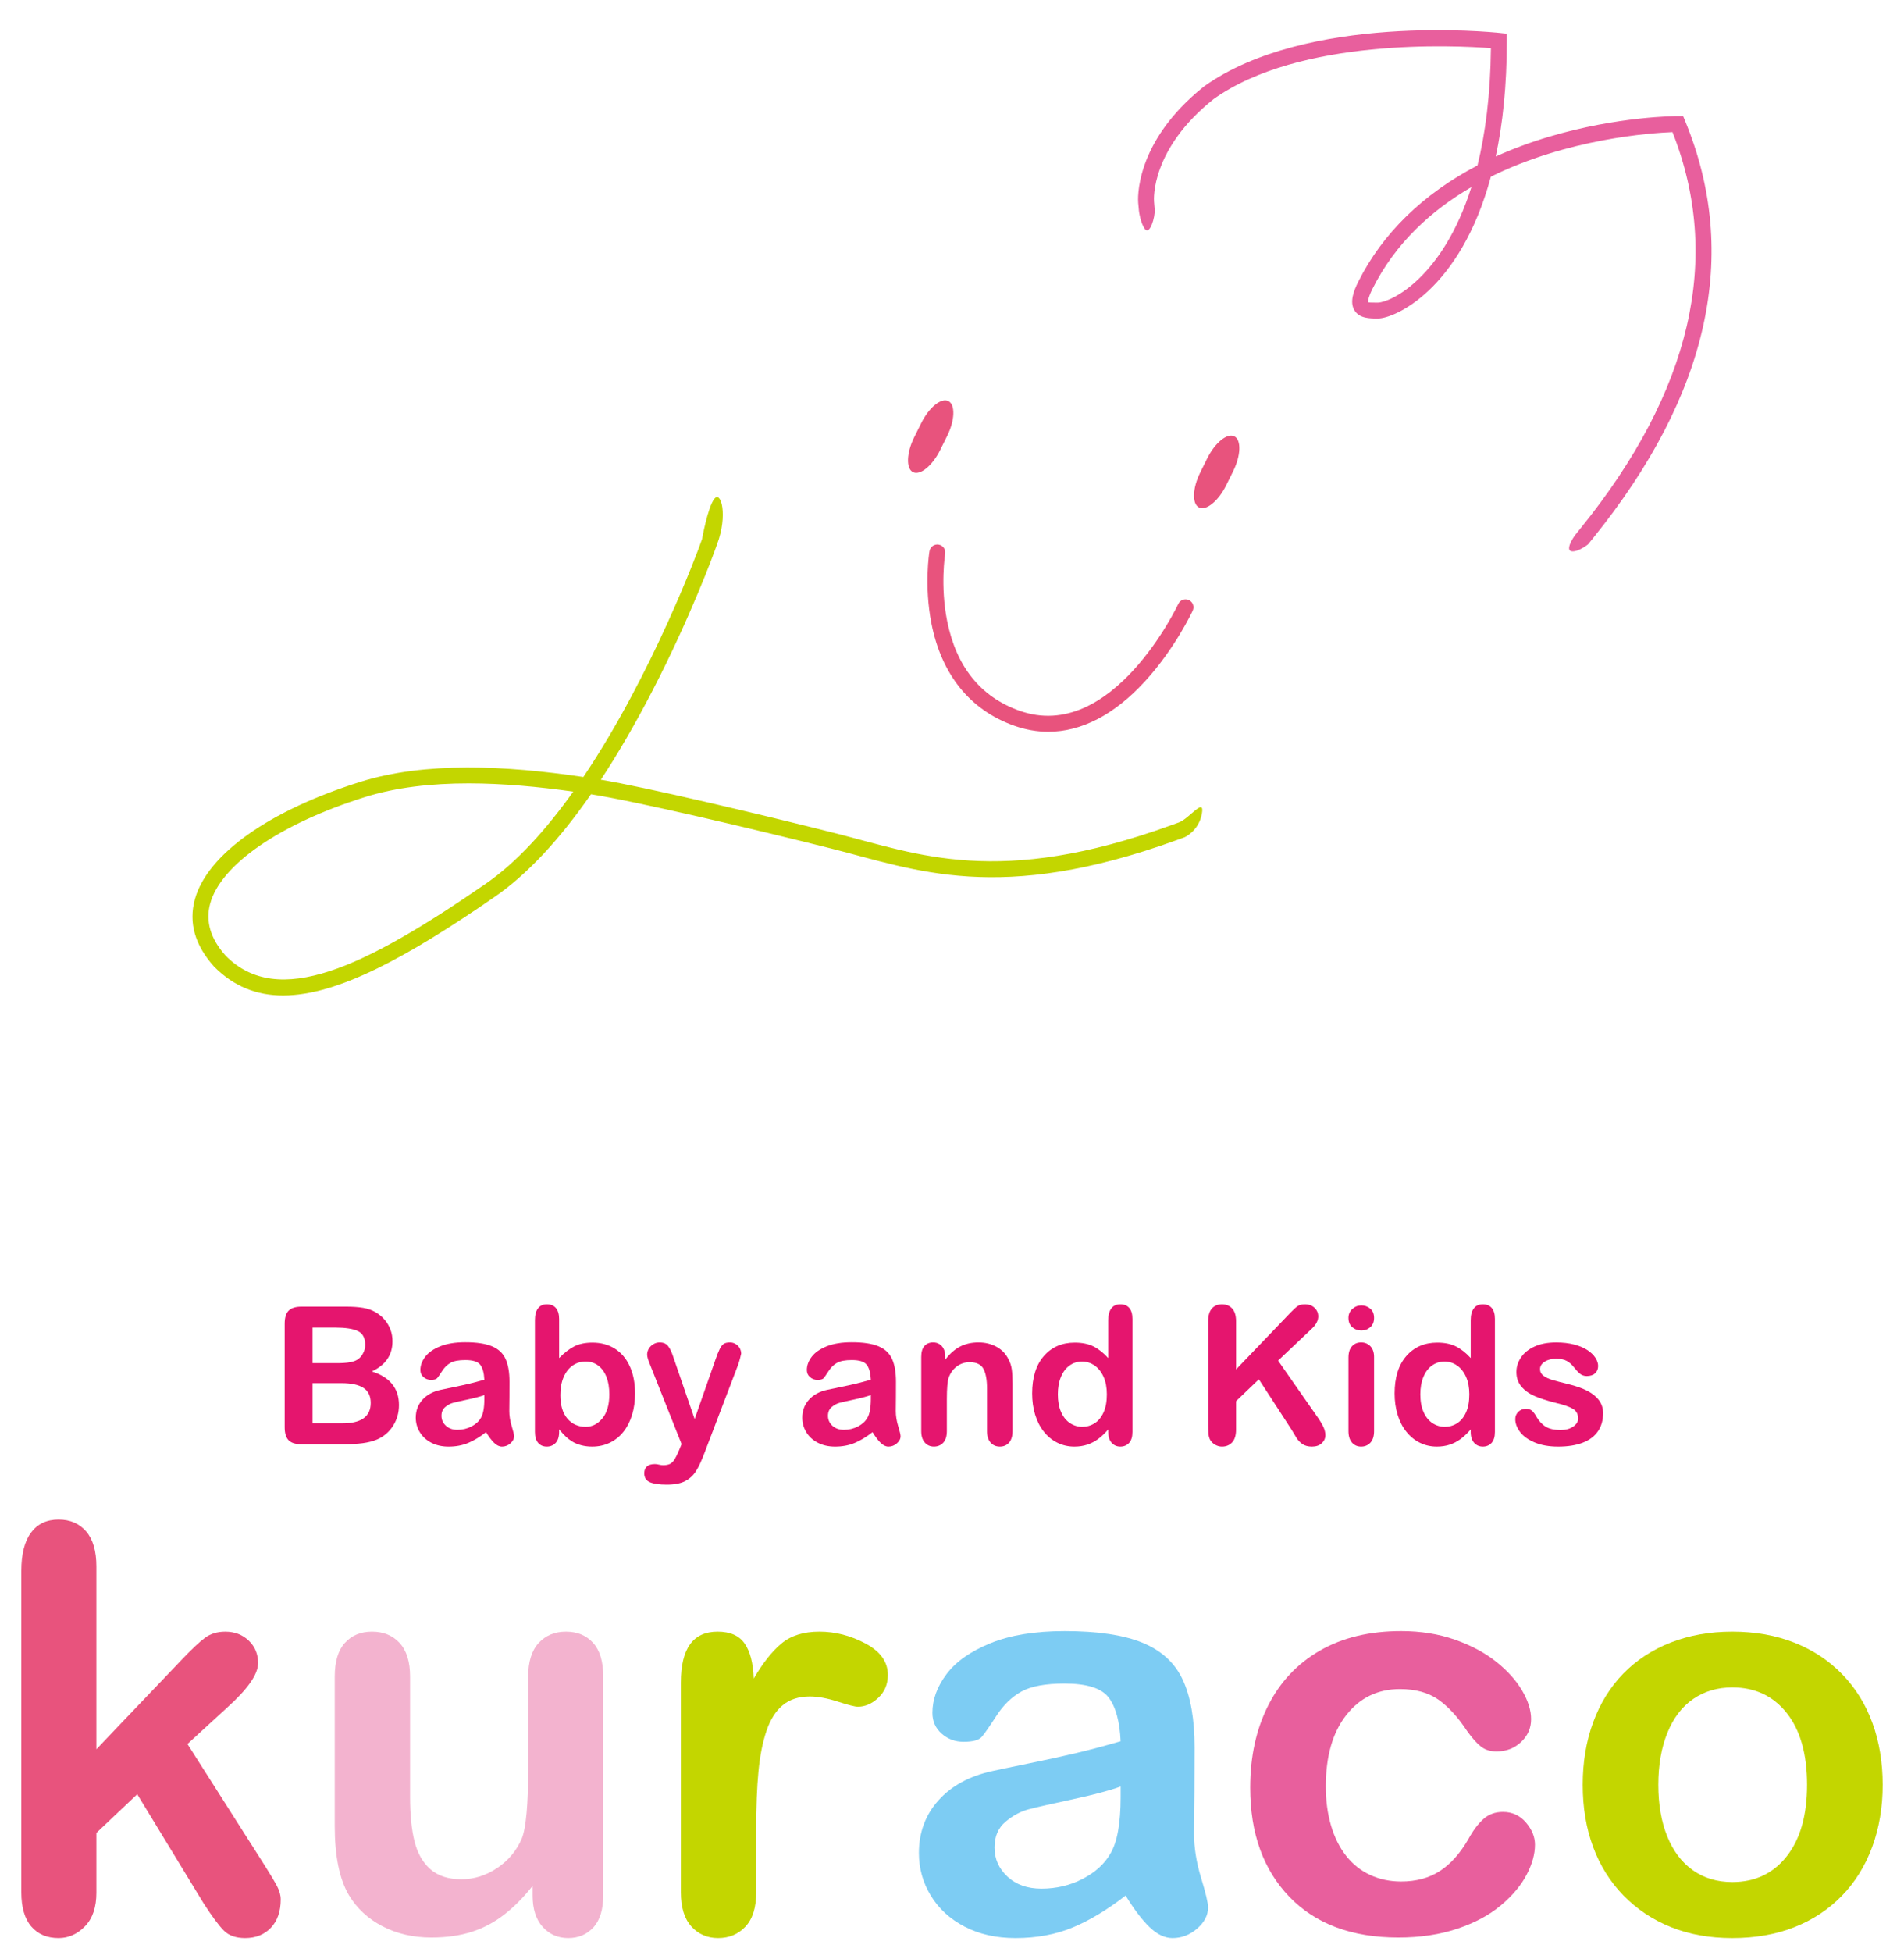<?xml version="1.0" encoding="utf-8"?>
<!-- Generator: Adobe Illustrator 15.1.0, SVG Export Plug-In . SVG Version: 6.00 Build 0)  -->
<!DOCTYPE svg PUBLIC "-//W3C//DTD SVG 1.1//EN" "http://www.w3.org/Graphics/SVG/1.1/DTD/svg11.dtd">
<svg version="1.1" id="レイヤー_1" xmlns="http://www.w3.org/2000/svg" xmlns:xlink="http://www.w3.org/1999/xlink" x="0px"
	 y="0px" width="360px" height="369px" viewBox="0 0 360 369" enable-background="new 0 0 360 369" xml:space="preserve">
<g>
	<g>
		<g>
			<path fill="#E8537D" d="M177.752,85.077c-1.47,2.96-3.774,4.834-5.122,4.164c-1.348-0.668-1.248-3.638,0.223-6.597l1.331-2.679
				c1.47-2.959,3.775-4.834,5.123-4.165c1.347,0.669,1.247,3.638-0.223,6.598L177.752,85.077z"/>
			<path fill="#E8537D" d="M231.828,91.747c-1.471,2.959-3.776,4.833-5.123,4.164c-1.348-0.669-1.247-3.638,0.223-6.598l1.331-2.679
				c1.47-2.96,3.774-4.834,5.121-4.165c1.349,0.669,1.248,3.638-0.222,6.598L231.828,91.747z"/>
			<path fill="#E8537D" d="M198.21,138.301c-2.16,0-4.325-0.381-6.481-1.149c-8.319-2.964-13.72-9.649-15.62-19.334
				c-1.406-7.167-0.409-13.39-0.366-13.65c0.135-0.819,0.913-1.371,1.727-1.237c0.818,0.135,1.372,0.907,1.238,1.726
				c-0.013,0.078-0.954,6.03,0.365,12.666c1.722,8.665,6.319,14.384,13.665,17c17.534,6.249,29.931-19.915,30.054-20.18
				c0.35-0.752,1.243-1.079,1.995-0.73c0.751,0.349,1.079,1.242,0.73,1.994c-0.136,0.292-3.381,7.222-9.07,13.413
				C210.673,135.097,204.467,138.301,198.21,138.301z"/>
			<path fill="#E85F9D" d="M318.618,22.87l-0.384-0.929h-1.005c-0.457,0-11.324,0.044-24.248,3.873
				c-3.603,1.067-6.996,2.325-10.174,3.766c1.305-6.082,2.097-13.303,2.097-21.858v-1.35l-1.342-0.144
				c-1.482-0.158-36.521-3.714-55.885,10.085c-13.344,10.625-12.513,21.575-12.472,22.036l0.137,1.488c0,0,0.259,2.307,1.151,3.468
				c0.894,1.161,1.944-2.241,1.825-3.731l-0.12-1.489c-0.032-0.398-0.646-9.87,11.285-19.373
				C245.796,7.09,275.26,8.593,281.894,9.099c-0.091,8.856-1.057,16.159-2.538,22.164c-10.284,5.377-17.964,12.834-22.547,22
				c-0.844,1.686-1.685,3.824-0.707,5.407c0.946,1.531,2.88,1.531,4.433,1.531c3.046,0,15.533-5.266,21.355-26.814
				c14.543-7.195,30.267-8.259,34.337-8.415c9.408,23.802,3.57,48.979-17.36,74.855l-0.944,1.168
				c-0.639,0.79-1.974,3.044-0.742,3.203c1.23,0.159,3.077-1.314,3.077-1.314l0.945-1.167
				C323.157,74.575,329.017,48.047,318.618,22.87z M260.534,57.197c-0.626,0-1.675,0-1.856-0.066
				c-0.002-0.005-0.154-0.581,0.817-2.524c4.367-8.733,11.226-14.896,18.711-19.245C272.781,52.507,263.03,57.115,260.534,57.197z"
				/>
			<path fill="#C3D600" d="M222.938,155.426l-1.411,0.512c-32.756,11.875-47.96,5.491-63.335,1.607
				c-14.569-3.681-36.523-8.863-44.59-10.175c3.251-4.934,6.49-10.51,9.706-16.714c7.266-14.02,11.707-26.223,11.75-26.344
				l0.511-1.413c2.081-5.477,0.776-10.215-0.494-8.627c-1.271,1.588-2.331,7.604-2.331,7.604l-0.511,1.413
				c-0.122,0.337-8.812,24.079-21.936,43.567c-14.664-2.173-29.923-2.932-42.213,0.931c-17.24,5.418-28.919,13.718-31.244,22.199
				c-1.204,4.396,0,8.647,3.626,12.687c3.717,3.772,8.058,5.47,13.056,5.47c10.386,0,23.615-7.333,40.003-18.628
				c6.069-4.183,12.163-10.677,18.219-19.399c8.488,1.331,30.906,6.601,45.49,10.276c15.88,4.001,31.576,10.603,65.316-1.631
				l1.412-0.512c0,0,2.686-1.168,3.281-4.443C227.839,150.531,224.836,154.739,222.938,155.426z M91.821,167.042
				c-22.996,15.846-39.248,23.637-49.167,13.573c-2.853-3.179-3.833-6.489-2.916-9.836c2.021-7.379,13.228-15.091,29.246-20.125
				c5.918-1.86,12.606-2.594,19.618-2.594c6.44,0,13.154,0.621,19.786,1.556C103.375,156.654,97.784,162.931,91.821,167.042z"/>
		</g>
	</g>
	<g>
		<g>
			<path fill="#E5156E" d="M64.967,272.967h-7.948c-1.147,0-1.966-0.258-2.458-0.772c-0.491-0.515-0.735-1.333-0.735-2.456v-19.552
				c0-1.146,0.25-1.972,0.753-2.475c0.503-0.503,1.316-0.754,2.44-0.754h8.427c1.242,0,2.318,0.076,3.229,0.23
				c0.911,0.153,1.727,0.45,2.448,0.886c0.616,0.368,1.16,0.833,1.632,1.395c0.473,0.561,0.834,1.182,1.083,1.862
				c0.249,0.68,0.373,1.398,0.373,2.155c0,2.603-1.301,4.507-3.903,5.712c3.418,1.089,5.128,3.206,5.128,6.352
				c0,1.456-0.373,2.765-1.118,3.931s-1.751,2.025-3.016,2.58c-0.792,0.332-1.703,0.566-2.732,0.702S66.339,272.967,64.967,272.967z
				 M59.095,250.915v6.723h4.826c1.312,0,2.327-0.124,3.042-0.372c0.716-0.25,1.263-0.721,1.641-1.42
				c0.295-0.496,0.443-1.053,0.443-1.668c0-1.313-0.467-2.185-1.401-2.617c-0.935-0.43-2.36-0.646-4.276-0.646H59.095z
				 M64.576,261.416h-5.481v7.594h5.659c3.56,0,5.339-1.283,5.339-3.85c0-1.313-0.461-2.264-1.383-2.857
				C67.788,261.712,66.41,261.416,64.576,261.416z"/>
			<path fill="#E5156E" d="M91.898,270.678c-1.17,0.912-2.303,1.594-3.397,2.049s-2.321,0.683-3.682,0.683
				c-1.242,0-2.333-0.244-3.273-0.735c-0.94-0.49-1.665-1.157-2.173-1.996c-0.509-0.839-0.762-1.751-0.762-2.731
				c0-1.326,0.419-2.455,1.259-3.39c0.84-0.934,1.993-1.562,3.459-1.88c0.308-0.071,1.07-0.231,2.289-0.479
				c1.218-0.248,2.262-0.476,3.131-0.683s1.812-0.459,2.83-0.754c-0.059-1.278-0.316-2.215-0.772-2.813
				c-0.455-0.597-1.399-0.896-2.83-0.896c-1.23,0-2.156,0.171-2.777,0.515c-0.621,0.343-1.153,0.856-1.596,1.543
				c-0.444,0.686-0.757,1.14-0.94,1.356c-0.184,0.22-0.577,0.33-1.18,0.33c-0.544,0-1.015-0.175-1.411-0.524
				s-0.594-0.795-0.594-1.339c0-0.853,0.301-1.68,0.904-2.484c0.604-0.804,1.544-1.467,2.821-1.987
				c1.277-0.52,2.868-0.78,4.772-0.78c2.129,0,3.802,0.251,5.021,0.754s2.079,1.298,2.582,2.387
				c0.503,1.088,0.754,2.531,0.754,4.328c0,1.137-0.003,2.1-0.009,2.893c-0.006,0.792-0.015,1.673-0.027,2.644
				c0,0.91,0.151,1.86,0.453,2.848c0.301,0.987,0.452,1.623,0.452,1.906c0,0.496-0.233,0.95-0.701,1.356
				c-0.467,0.409-0.996,0.612-1.587,0.612c-0.497,0-0.987-0.233-1.473-0.7S92.442,271.564,91.898,270.678z M91.579,263.669
				c-0.709,0.261-1.742,0.536-3.096,0.826c-1.354,0.289-2.292,0.503-2.813,0.639c-0.52,0.136-1.017,0.403-1.49,0.798
				c-0.474,0.396-0.709,0.949-0.709,1.658c0,0.734,0.277,1.358,0.833,1.872c0.556,0.515,1.284,0.771,2.183,0.771
				c0.958,0,1.842-0.21,2.652-0.629c0.81-0.42,1.405-0.961,1.784-1.623c0.438-0.734,0.656-1.939,0.656-3.62V263.669z"/>
			<path fill="#E5156E" d="M105.718,249.282v7.397c0.911-0.946,1.839-1.669,2.786-2.174c0.946-0.502,2.117-0.753,3.513-0.753
				c1.608,0,3.019,0.381,4.231,1.145c1.212,0.762,2.153,1.868,2.821,3.316c0.667,1.449,1.002,3.167,1.002,5.154
				c0,1.467-0.187,2.812-0.559,4.036c-0.373,1.225-0.914,2.286-1.624,3.185c-0.71,0.899-1.57,1.595-2.581,2.085
				c-1.012,0.491-2.126,0.735-3.345,0.735c-0.745,0-1.446-0.088-2.102-0.266c-0.656-0.177-1.215-0.41-1.676-0.701
				c-0.462-0.289-0.855-0.588-1.18-0.896c-0.326-0.307-0.754-0.769-1.286-1.384v0.479c0,0.91-0.219,1.6-0.656,2.066
				c-0.438,0.467-0.994,0.7-1.668,0.7c-0.686,0-1.232-0.233-1.641-0.7c-0.408-0.467-0.612-1.156-0.612-2.066v-21.147
				c0-0.981,0.198-1.725,0.594-2.228c0.396-0.502,0.95-0.754,1.659-0.754c0.745,0,1.319,0.239,1.721,0.719
				C105.517,247.712,105.718,248.395,105.718,249.282z M105.949,263.669c0,1.93,0.44,3.41,1.322,4.445
				c0.881,1.035,2.037,1.553,3.469,1.553c1.218,0,2.268-0.53,3.148-1.589c0.882-1.058,1.322-2.575,1.322-4.55
				c0-1.277-0.184-2.378-0.55-3.3c-0.367-0.922-0.888-1.637-1.562-2.139c-0.674-0.503-1.461-0.754-2.359-0.754
				c-0.922,0-1.745,0.251-2.467,0.754c-0.721,0.502-1.289,1.23-1.703,2.183S105.949,262.356,105.949,263.669z"/>
			<path fill="#E5156E" d="M128.427,274.014l0.444-1.083l-5.961-15.009c-0.367-0.863-0.55-1.49-0.55-1.881
				c0-0.414,0.106-0.798,0.319-1.153c0.213-0.354,0.505-0.639,0.878-0.853c0.373-0.212,0.76-0.317,1.163-0.317
				c0.698,0,1.224,0.222,1.579,0.664c0.354,0.444,0.668,1.08,0.94,1.908l4.099,11.922l3.886-11.088
				c0.307-0.899,0.585-1.603,0.833-2.112c0.249-0.508,0.512-0.852,0.79-1.028c0.277-0.178,0.671-0.266,1.179-0.266
				c0.367,0,0.719,0.098,1.056,0.292c0.337,0.195,0.597,0.458,0.78,0.789c0.184,0.332,0.275,0.682,0.275,1.047
				c-0.048,0.226-0.124,0.545-0.23,0.958c-0.107,0.415-0.237,0.834-0.391,1.261l-6.315,16.534c-0.544,1.455-1.076,2.597-1.597,3.424
				c-0.52,0.827-1.209,1.464-2.066,1.907c-0.857,0.443-2.014,0.665-3.469,0.665c-1.419,0-2.483-0.153-3.193-0.461
				c-0.709-0.307-1.064-0.87-1.064-1.685c0-0.556,0.168-0.985,0.505-1.287c0.337-0.301,0.837-0.452,1.5-0.452
				c0.26,0,0.515,0.036,0.763,0.105c0.308,0.071,0.573,0.107,0.798,0.107c0.556,0,0.993-0.083,1.313-0.249
				c0.319-0.165,0.606-0.452,0.861-0.86C127.803,275.405,128.096,274.805,128.427,274.014z"/>
			<path fill="#E5156E" d="M164.974,270.678c-1.17,0.912-2.304,1.594-3.397,2.049c-1.094,0.455-2.322,0.683-3.682,0.683
				c-1.242,0-2.333-0.244-3.273-0.735c-0.94-0.49-1.665-1.157-2.173-1.996s-0.762-1.751-0.762-2.731c0-1.326,0.419-2.455,1.259-3.39
				c0.839-0.934,1.993-1.562,3.459-1.88c0.308-0.071,1.07-0.231,2.289-0.479c1.218-0.248,2.262-0.476,3.131-0.683
				s1.812-0.459,2.83-0.754c-0.059-1.278-0.316-2.215-0.772-2.813c-0.455-0.597-1.399-0.896-2.83-0.896
				c-1.23,0-2.156,0.171-2.776,0.515c-0.622,0.343-1.153,0.856-1.597,1.543c-0.444,0.686-0.757,1.14-0.94,1.356
				c-0.184,0.22-0.577,0.33-1.18,0.33c-0.544,0-1.014-0.175-1.411-0.524c-0.396-0.35-0.594-0.795-0.594-1.339
				c0-0.853,0.301-1.68,0.904-2.484c0.603-0.804,1.544-1.467,2.821-1.987c1.277-0.52,2.868-0.78,4.772-0.78
				c2.129,0,3.803,0.251,5.021,0.754c1.217,0.503,2.078,1.298,2.581,2.387c0.503,1.088,0.754,2.531,0.754,4.328
				c0,1.137-0.003,2.1-0.009,2.893c-0.006,0.792-0.014,1.673-0.026,2.644c0,0.91,0.151,1.86,0.453,2.848s0.452,1.623,0.452,1.906
				c0,0.496-0.233,0.95-0.701,1.356c-0.467,0.409-0.996,0.612-1.587,0.612c-0.498,0-0.988-0.233-1.473-0.7
				S165.519,271.564,164.974,270.678z M164.655,263.669c-0.709,0.261-1.742,0.536-3.096,0.826c-1.354,0.289-2.292,0.503-2.813,0.639
				c-0.52,0.136-1.017,0.403-1.49,0.798c-0.473,0.396-0.709,0.949-0.709,1.658c0,0.734,0.278,1.358,0.833,1.872
				c0.556,0.515,1.283,0.771,2.182,0.771c0.958,0,1.842-0.21,2.653-0.629c0.81-0.42,1.404-0.961,1.783-1.623
				c0.438-0.734,0.656-1.939,0.656-3.62V263.669z"/>
			<path fill="#E5156E" d="M178.724,256.396v0.585c0.852-1.124,1.783-1.948,2.794-2.476c1.013-0.525,2.174-0.788,3.486-0.788
				c1.278,0,2.419,0.276,3.425,0.833c1.005,0.556,1.756,1.343,2.252,2.359c0.32,0.592,0.526,1.23,0.621,1.916
				c0.096,0.687,0.142,1.562,0.142,2.626v9.013c0,0.97-0.221,1.703-0.665,2.2c-0.443,0.497-1.02,0.744-1.729,0.744
				c-0.722,0-1.309-0.253-1.757-0.762c-0.45-0.508-0.674-1.236-0.674-2.183v-8.072c0-1.596-0.223-2.817-0.666-3.664
				c-0.443-0.846-1.328-1.269-2.651-1.269c-0.864,0-1.651,0.258-2.361,0.772c-0.709,0.515-1.229,1.221-1.561,2.12
				c-0.237,0.722-0.354,2.07-0.354,4.045v6.067c0,0.982-0.229,1.719-0.683,2.209c-0.455,0.491-1.044,0.735-1.765,0.735
				c-0.699,0-1.272-0.253-1.721-0.762c-0.45-0.508-0.674-1.236-0.674-2.183v-13.998c0-0.923,0.201-1.611,0.604-2.067
				c0.402-0.455,0.952-0.682,1.65-0.682c0.426,0,0.81,0.101,1.153,0.302c0.343,0.2,0.618,0.502,0.825,0.904
				C178.62,255.325,178.724,255.816,178.724,256.396z"/>
			<path fill="#E5156E" d="M209.54,270.643v-0.479c-0.65,0.745-1.292,1.351-1.924,1.819c-0.634,0.467-1.32,0.821-2.059,1.063
				c-0.739,0.243-1.546,0.363-2.422,0.363c-1.16,0-2.233-0.244-3.22-0.735c-0.988-0.49-1.843-1.191-2.563-2.104
				c-0.722-0.909-1.269-1.979-1.642-3.21c-0.373-1.229-0.559-2.561-0.559-3.992c0-3.027,0.739-5.387,2.217-7.078
				c1.479-1.691,3.424-2.537,5.837-2.537c1.396,0,2.573,0.238,3.532,0.718c0.956,0.479,1.892,1.216,2.802,2.209v-7.149
				c0-0.994,0.198-1.744,0.595-2.254c0.396-0.509,0.961-0.763,1.694-0.763s1.299,0.233,1.693,0.701
				c0.397,0.468,0.595,1.156,0.595,2.067v21.36c0,0.922-0.213,1.614-0.639,2.076c-0.426,0.46-0.976,0.69-1.649,0.69
				c-0.662,0-1.21-0.239-1.641-0.718C209.756,272.213,209.54,271.529,209.54,270.643z M200.013,263.528
				c0,1.313,0.205,2.431,0.612,3.353c0.408,0.923,0.968,1.618,1.678,2.085c0.709,0.467,1.483,0.701,2.323,0.701
				c0.852,0,1.63-0.222,2.332-0.665c0.704-0.443,1.267-1.124,1.687-2.041c0.42-0.916,0.63-2.062,0.63-3.433
				c0-1.289-0.21-2.398-0.63-3.327c-0.42-0.928-0.987-1.638-1.703-2.129c-0.716-0.49-1.499-0.736-2.352-0.736
				c-0.886,0-1.679,0.251-2.377,0.754c-0.698,0.502-1.238,1.225-1.623,2.164C200.205,261.194,200.013,262.287,200.013,263.528z"/>
			<path fill="#E5156E" d="M233.705,249.707v9.119l10.342-10.786c0.497-0.521,0.92-0.905,1.269-1.154
				c0.35-0.248,0.813-0.372,1.394-0.372c0.757,0,1.368,0.222,1.836,0.665c0.467,0.444,0.7,0.985,0.7,1.624
				c0,0.769-0.396,1.532-1.188,2.289l-6.406,6.066l7.382,10.574c0.52,0.734,0.91,1.376,1.171,1.926c0.26,0.55,0.39,1.085,0.39,1.604
				c0,0.58-0.228,1.083-0.683,1.509c-0.456,0.426-1.073,0.638-1.854,0.638c-0.734,0-1.331-0.157-1.793-0.47
				c-0.461-0.313-0.851-0.73-1.171-1.251c-0.319-0.521-0.603-0.992-0.852-1.419l-6.227-9.581l-4.311,4.135v5.375
				c0,1.089-0.249,1.896-0.746,2.422c-0.496,0.526-1.135,0.789-1.916,0.789c-0.449,0-0.882-0.117-1.295-0.354
				c-0.414-0.236-0.733-0.555-0.958-0.957c-0.166-0.333-0.267-0.716-0.302-1.153c-0.036-0.438-0.054-1.07-0.054-1.898v-19.339
				c0-1.064,0.233-1.862,0.701-2.395c0.467-0.532,1.103-0.799,1.907-0.799c0.793,0,1.435,0.264,1.925,0.79
				S233.705,248.631,233.705,249.707z"/>
			<path fill="#E5156E" d="M257.406,251.464c-0.674,0-1.25-0.206-1.729-0.621c-0.479-0.413-0.719-0.999-0.719-1.756
				c0-0.686,0.245-1.251,0.736-1.695c0.49-0.443,1.063-0.665,1.712-0.665c0.628,0,1.184,0.201,1.667,0.604
				c0.485,0.401,0.729,0.988,0.729,1.757c0,0.744-0.236,1.328-0.71,1.748C258.619,251.255,258.057,251.464,257.406,251.464z
				 M259.802,256.467v13.998c0,0.97-0.23,1.703-0.691,2.2c-0.462,0.497-1.048,0.744-1.757,0.744c-0.71,0-1.286-0.253-1.73-0.762
				c-0.442-0.508-0.665-1.236-0.665-2.183v-13.856c0-0.957,0.223-1.679,0.665-2.164c0.444-0.485,1.021-0.727,1.73-0.727
				c0.709,0,1.295,0.241,1.757,0.727C259.571,254.93,259.802,255.604,259.802,256.467z"/>
			<path fill="#E5156E" d="M278.074,270.643v-0.479c-0.649,0.745-1.291,1.351-1.923,1.819c-0.634,0.467-1.319,0.821-2.059,1.063
				c-0.74,0.243-1.547,0.363-2.422,0.363c-1.159,0-2.233-0.244-3.221-0.735c-0.987-0.49-1.841-1.191-2.563-2.104
				c-0.722-0.909-1.269-1.979-1.641-3.21c-0.372-1.229-0.559-2.561-0.559-3.992c0-3.027,0.739-5.387,2.218-7.078
				c1.478-1.691,3.424-2.537,5.837-2.537c1.395,0,2.572,0.238,3.53,0.718s1.893,1.216,2.802,2.209v-7.149
				c0-0.994,0.2-1.744,0.596-2.254c0.396-0.509,0.961-0.763,1.694-0.763s1.298,0.233,1.694,0.701s0.594,1.156,0.594,2.067v21.36
				c0,0.922-0.213,1.614-0.639,2.076c-0.426,0.46-0.976,0.69-1.649,0.69c-0.663,0-1.21-0.239-1.642-0.718
				S278.074,271.529,278.074,270.643z M268.548,263.528c0,1.313,0.204,2.431,0.612,3.353c0.408,0.923,0.968,1.618,1.677,2.085
				c0.71,0.467,1.483,0.701,2.324,0.701c0.852,0,1.63-0.222,2.333-0.665c0.704-0.443,1.266-1.124,1.686-2.041
				c0.42-0.916,0.63-2.062,0.63-3.433c0-1.289-0.21-2.398-0.63-3.327c-0.42-0.928-0.987-1.638-1.704-2.129
				c-0.716-0.49-1.498-0.736-2.35-0.736c-0.888,0-1.68,0.251-2.378,0.754c-0.698,0.502-1.238,1.225-1.623,2.164
				C268.74,261.194,268.548,262.287,268.548,263.528z"/>
			<path fill="#E5156E" d="M303.108,267.075c0,1.337-0.325,2.481-0.976,3.434s-1.611,1.675-2.883,2.165
				c-1.272,0.491-2.817,0.735-4.64,0.735c-1.738,0-3.229-0.266-4.472-0.798c-1.24-0.532-2.158-1.196-2.749-1.995
				c-0.592-0.8-0.887-1.6-0.887-2.404c0-0.532,0.188-0.987,0.567-1.366c0.379-0.378,0.856-0.568,1.438-0.568
				c0.508,0,0.898,0.124,1.17,0.372c0.272,0.251,0.533,0.598,0.781,1.049c0.496,0.863,1.091,1.507,1.782,1.932
				c0.692,0.427,1.636,0.64,2.831,0.64c0.97,0,1.765-0.215,2.386-0.647c0.621-0.431,0.932-0.926,0.932-1.482
				c0-0.851-0.323-1.472-0.968-1.862c-0.644-0.39-1.705-0.762-3.185-1.117c-1.668-0.414-3.024-0.848-4.071-1.305
				c-1.047-0.454-1.884-1.055-2.51-1.801c-0.628-0.744-0.94-1.661-0.94-2.748c0-0.971,0.289-1.888,0.869-2.751
				c0.579-0.863,1.435-1.552,2.563-2.066c1.13-0.515,2.493-0.771,4.089-0.771c1.255,0,2.38,0.13,3.381,0.39
				c0.998,0.26,1.833,0.608,2.501,1.046c0.668,0.438,1.177,0.924,1.524,1.455c0.35,0.533,0.524,1.054,0.524,1.562
				c0,0.557-0.187,1.012-0.559,1.366s-0.902,0.533-1.589,0.533c-0.496,0-0.919-0.144-1.268-0.427
				c-0.35-0.284-0.748-0.709-1.197-1.276c-0.367-0.474-0.799-0.853-1.295-1.137c-0.497-0.283-1.172-0.426-2.023-0.426
				c-0.875,0-1.602,0.187-2.183,0.559c-0.578,0.374-0.868,0.838-0.868,1.394c0,0.509,0.213,0.926,0.639,1.25
				c0.426,0.326,0.999,0.595,1.72,0.807c0.723,0.214,1.716,0.474,2.98,0.782c1.502,0.365,2.729,0.805,3.683,1.313
				c0.952,0.509,1.673,1.108,2.164,1.801S303.108,266.189,303.108,267.075z"/>
		</g>
		<g>
			<path fill="#E8537D" d="M38.522,359.775l-12.575-20.661l-7.722,7.304v11.322c0,2.748-0.722,4.861-2.166,6.34
				c-1.444,1.479-3.104,2.217-4.983,2.217c-2.191,0-3.913-0.729-5.165-2.191c-1.253-1.461-1.879-3.617-1.879-6.47v-60.733
				c0-3.166,0.608-5.575,1.826-7.227c1.217-1.651,2.957-2.479,5.218-2.479c2.191,0,3.93,0.749,5.217,2.245
				c1.287,1.495,1.931,3.704,1.931,6.625v34.541l16.018-16.8c1.983-2.088,3.496-3.514,4.54-4.279
				c1.044-0.765,2.313-1.147,3.809-1.147c1.774,0,3.251,0.566,4.435,1.695c1.182,1.131,1.774,2.549,1.774,4.253
				c0,2.088-1.931,4.869-5.792,8.349l-7.565,6.939l14.609,22.958c1.078,1.704,1.853,3,2.322,3.887c0.47,0.887,0.705,1.73,0.705,2.53
				c0,2.262-0.618,4.045-1.853,5.349c-1.235,1.304-2.862,1.956-4.878,1.956c-1.74,0-3.079-0.469-4.018-1.408
				S40.122,362.245,38.522,359.775z"/>
			<path fill="#F3B3CF" d="M100.703,358.263v-1.827c-1.705,2.158-3.496,3.966-5.375,5.427c-1.878,1.462-3.931,2.549-6.157,3.261
				c-2.227,0.713-4.766,1.07-7.618,1.07c-3.443,0-6.531-0.715-9.261-2.14c-2.731-1.426-4.845-3.392-6.339-5.896
				c-1.774-3.026-2.662-7.375-2.662-13.045v-28.228c0-2.853,0.643-4.983,1.931-6.392c1.287-1.408,2.991-2.113,5.113-2.113
				c2.157,0,3.896,0.713,5.218,2.139c1.321,1.428,1.982,3.549,1.982,6.366v22.802c0,3.305,0.278,6.078,0.835,8.322
				c0.556,2.244,1.556,4,3,5.27s3.399,1.904,5.87,1.904c2.4,0,4.661-0.713,6.783-2.139c2.121-1.427,3.669-3.288,4.644-5.583
				c0.8-2.018,1.201-6.436,1.201-13.253v-17.323c0-2.817,0.66-4.938,1.982-6.366c1.322-1.426,3.043-2.139,5.165-2.139
				s3.827,0.705,5.114,2.113c1.287,1.408,1.931,3.539,1.931,6.392v41.272c0,2.713-0.618,4.747-1.853,6.104
				c-1.234,1.356-2.827,2.034-4.774,2.034c-1.949,0-3.557-0.703-4.827-2.112C101.336,362.776,100.703,360.802,100.703,358.263z"/>
			<path fill="#C3D600" d="M142.98,345.739v11.896c0,2.888-0.678,5.054-2.034,6.496s-3.079,2.165-5.166,2.165
				c-2.052,0-3.74-0.729-5.061-2.191c-1.322-1.461-1.983-3.617-1.983-6.47v-39.654c0-6.4,2.313-9.601,6.939-9.601
				c2.365,0,4.07,0.748,5.114,2.243c1.044,1.496,1.617,3.705,1.722,6.627c1.704-2.922,3.452-5.131,5.244-6.627
				c1.791-1.495,4.183-2.243,7.175-2.243c2.991,0,5.896,0.748,8.714,2.243c2.817,1.496,4.226,3.479,4.226,5.948
				c0,1.739-0.6,3.175-1.799,4.305c-1.2,1.131-2.497,1.696-3.888,1.696c-0.521,0-1.783-0.321-3.782-0.965
				c-2.001-0.644-3.766-0.967-5.297-0.967c-2.087,0-3.792,0.549-5.113,1.645c-1.322,1.095-2.348,2.722-3.078,4.878
				c-0.731,2.158-1.236,4.723-1.513,7.697C143.119,337.834,142.98,341.461,142.98,345.739z"/>
			<path fill="#7DCCF3" d="M212.823,358.263c-3.444,2.679-6.775,4.688-9.993,6.026s-6.827,2.008-10.826,2.008
				c-3.653,0-6.862-0.723-9.627-2.165c-2.766-1.442-4.897-3.398-6.392-5.869c-1.496-2.47-2.244-5.148-2.244-8.035
				c0-3.896,1.234-7.218,3.705-9.967c2.47-2.748,5.86-4.592,10.175-5.531c0.903-0.207,3.147-0.678,6.73-1.408
				s6.652-1.399,9.209-2.009c2.557-0.607,5.33-1.348,8.322-2.217c-0.174-3.758-0.93-6.514-2.27-8.271
				c-1.34-1.756-4.113-2.635-8.323-2.635c-3.617,0-6.338,0.505-8.165,1.513c-1.826,1.011-3.391,2.523-4.695,4.54
				c-1.305,2.019-2.227,3.348-2.766,3.991c-0.539,0.645-1.695,0.966-3.47,0.966c-1.601,0-2.983-0.512-4.148-1.539
				c-1.167-1.025-1.748-2.339-1.748-3.938c0-2.506,0.886-4.939,2.661-7.305c1.774-2.366,4.539-4.313,8.296-5.844
				c3.757-1.531,8.435-2.297,14.034-2.297c6.262,0,11.184,0.739,14.768,2.218c3.582,1.479,6.112,3.817,7.592,7.018
				c1.478,3.201,2.218,7.444,2.218,12.731c0,3.34-0.01,6.174-0.027,8.505c-0.018,2.33-0.044,4.923-0.078,7.774
				c0,2.679,0.444,5.471,1.331,8.374c0.887,2.905,1.33,4.774,1.33,5.608c0,1.462-0.687,2.791-2.061,3.992
				c-1.375,1.199-2.931,1.8-4.67,1.8c-1.461,0-2.904-0.687-4.331-2.061S214.422,360.871,212.823,358.263z M211.883,337.652
				c-2.087,0.766-5.122,1.573-9.104,2.426c-3.983,0.853-6.739,1.479-8.27,1.879c-1.532,0.399-2.992,1.183-4.384,2.349
				c-1.392,1.165-2.087,2.792-2.087,4.878c0,2.157,0.816,3.99,2.452,5.503c1.634,1.515,3.773,2.271,6.418,2.271
				c2.817,0,5.418-0.617,7.801-1.852c2.382-1.235,4.13-2.826,5.243-4.775c1.287-2.157,1.931-5.703,1.931-10.644V337.652z"/>
			<path fill="#E85F9D" d="M290.225,348.661c0,1.774-0.53,3.671-1.592,5.687c-1.061,2.019-2.679,3.94-4.852,5.767
				c-2.175,1.826-4.914,3.297-8.22,4.409c-3.304,1.113-7.026,1.67-11.165,1.67c-8.8,0-15.671-2.565-20.61-7.696
				c-4.938-5.131-7.408-12.009-7.408-20.636c0-5.845,1.129-11.009,3.391-15.497c2.261-4.488,5.532-7.957,9.81-10.41
				c4.279-2.451,9.393-3.678,15.341-3.678c3.687,0,7.069,0.539,10.147,1.617c3.079,1.078,5.688,2.472,7.826,4.175
				c2.14,1.705,3.774,3.522,4.905,5.453c1.131,1.929,1.696,3.729,1.696,5.399c0,1.705-0.636,3.148-1.905,4.331
				c-1.27,1.184-2.809,1.773-4.616,1.773c-1.185,0-2.167-0.303-2.949-0.913c-0.782-0.608-1.661-1.591-2.635-2.948
				c-1.74-2.643-3.557-4.625-5.452-5.948c-1.896-1.321-4.304-1.982-7.227-1.982c-4.209,0-7.601,1.644-10.175,4.932
				c-2.575,3.287-3.861,7.783-3.861,13.487c0,2.678,0.331,5.14,0.992,7.383c0.66,2.243,1.617,4.157,2.869,5.739
				c1.252,1.583,2.766,2.783,4.539,3.601c1.774,0.817,3.723,1.226,5.845,1.226c2.852,0,5.295-0.659,7.33-1.981
				c2.035-1.321,3.836-3.34,5.4-6.054c0.869-1.6,1.809-2.853,2.817-3.756c1.009-0.905,2.244-1.356,3.704-1.356
				c1.74,0,3.185,0.66,4.332,1.982S290.225,347.166,290.225,348.661z"/>
			<path fill="#C3D600" d="M355.968,337.34c0,4.243-0.661,8.156-1.982,11.739c-1.323,3.583-3.235,6.661-5.74,9.234
				c-2.504,2.575-5.496,4.549-8.974,5.923c-3.479,1.374-7.393,2.061-11.74,2.061c-4.313,0-8.192-0.695-11.636-2.087
				c-3.443-1.391-6.427-3.382-8.948-5.974c-2.522-2.592-4.435-5.652-5.738-9.184c-1.306-3.529-1.957-7.436-1.957-11.713
				c0-4.313,0.659-8.263,1.982-11.846c1.321-3.581,3.217-6.644,5.688-9.183c2.469-2.537,5.46-4.495,8.974-5.87
				c3.513-1.373,7.392-2.061,11.636-2.061c4.313,0,8.227,0.696,11.74,2.086c3.513,1.393,6.521,3.376,9.026,5.95
				s4.409,5.634,5.714,9.183C355.315,329.147,355.968,333.061,355.968,337.34z M341.671,337.34c0-5.81-1.278-10.332-3.835-13.566
				c-2.557-3.235-5.992-4.853-10.305-4.853c-2.783,0-5.235,0.723-7.356,2.165c-2.123,1.443-3.757,3.574-4.905,6.392
				c-1.147,2.817-1.722,6.105-1.722,9.862c0,3.721,0.565,6.975,1.695,9.758c1.131,2.781,2.748,4.912,4.853,6.391
				s4.583,2.218,7.436,2.218c4.313,0,7.748-1.626,10.305-4.879S341.671,343.079,341.671,337.34z"/>
		</g>
	</g>
</g>
</svg>
